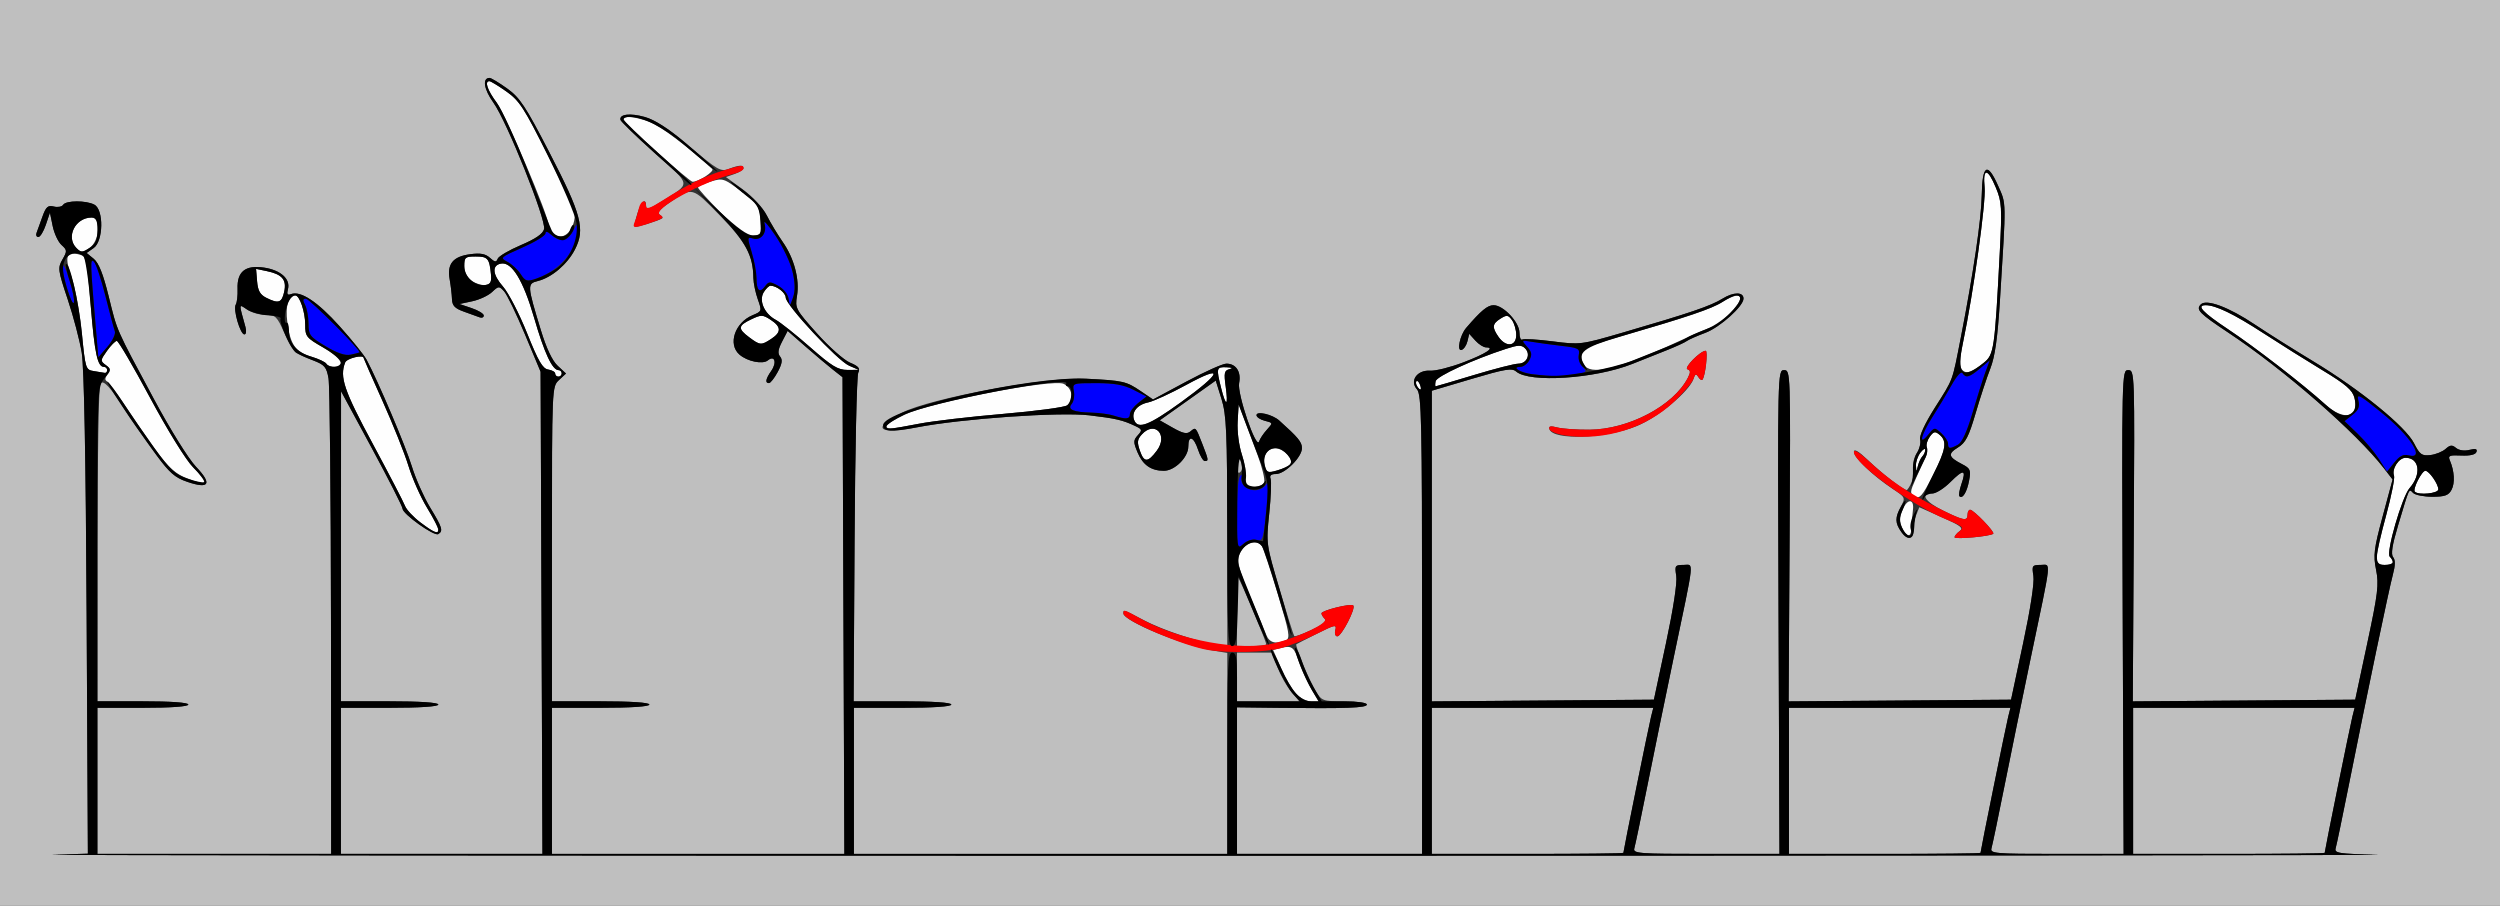 <?xml version="1.0" encoding="UTF-8" standalone="no"?>
<!-- Created with Inkscape (http://www.inkscape.org/) -->

<svg
   xmlns:dc="http://purl.org/dc/elements/1.1/"
   xmlns:cc="http://creativecommons.org/ns#"
   xmlns:rdf="http://www.w3.org/1999/02/22-rdf-syntax-ns#"
   xmlns:svg="http://www.w3.org/2000/svg"
   xmlns="http://www.w3.org/2000/svg"
   version="1.1"
   width="770"
   height="279"
   id="svg2">
  <rect width="100%" height="100%" fill="#333333" stroke="none"/>
  <defs
     id="defs6" />
  <g
     id="g2987">
    <path
       d="m 399.225,213.74 c -1.168,-1.243 -3.247,-4.8 -4.62,-7.905 l -2.497,-5.645 2.491,-0.625 c 3.284,-0.824 4.027,-0.25 5.438,4.2 0.651,2.055 2.278,5.649 3.615,7.986 l 2.431,4.25 -2.368,0 c -1.302,0 -3.323,-1.017 -4.491,-2.26 z m -9.213,-18.208 c -0.516,-1.358 -2.354,-5.745 -4.083,-9.75 -4.849,-11.228 -5.334,-13.514 -3.473,-16.354 1.707,-2.606 4.924,-3.214 6.223,-1.177 0.438,0.688 2.635,7.325 4.882,14.75 3.553,11.742 3.88,13.589 2.513,14.18 -3.113,1.345 -5.131,0.797 -6.061,-1.648 z M 732.006,171.75 c 0.003,-1.238 1.326,-7.121 2.94,-13.074 1.614,-5.953 2.702,-11.431 2.417,-12.172 -0.78,-2.032 1.46,-5.504 3.55,-5.504 4.288,0 4.964,5.097 1.237,9.335 -2.319,2.637 -7.322,19.893 -6.117,21.098 C 737.67,173.07 737.115,174 734.5,174 c -1.928,0 -2.499,-0.515 -2.494,-2.25 z m -146.167,-9.205 c -0.846,-1.857 -0.808,-3.206 0.158,-5.538 1.467,-3.541 3.66,-3.476 3.183,0.094 -0.176,1.319 -0.353,3.636 -0.394,5.149 -0.091,3.411 -1.465,3.548 -2.947,0.295 z m -456.335,-1.624 c -2.198,-1.663 -4.346,-3.968 -4.773,-5.123 -0.427,-1.155 -4.891,-9.749 -9.92,-19.098 -8.89,-16.528 -10.245,-20.517 -8.508,-25.045 0.501,-1.305 5.698,-2.561 5.698,-1.378 0,0.153 2.623,6.12 5.83,13.261 3.207,7.141 6.796,16.128 7.977,19.972 1.181,3.844 3.732,9.599 5.67,12.789 5.198,8.557 4.718,9.682 -1.973,4.621 z m 460.276,-8.015 c -1.609,-0.909 -1.584,-1.279 0.38,-5.689 1.155,-2.594 2.485,-5.486 2.955,-6.427 0.47,-0.941 0.626,-2.304 0.348,-3.029 -0.278,-0.725 0.13,-2.188 0.908,-3.252 1.202,-1.644 1.655,-1.734 3.022,-0.599 2.394,1.987 1.91,4.812 -2.191,12.779 -3.136,6.093 -3.963,7.041 -5.421,6.217 z m 153.994,-1.466 C 743.031,150.698 745.901,145 747.017,145 c 1.14,0 3.983,4.085 3.983,5.723 0,1.267 -6.074,1.87 -7.227,0.717 z m -360.217,-2.35 c -0.309,-0.5 -0.294,-1.609 0.034,-2.463 0.328,-0.854 -0.145,-3.785 -1.052,-6.514 -0.955,-2.876 -1.52,-7.199 -1.343,-10.287 L 381.5,124.5 l 1.676,4.5 c 0.922,2.475 2.815,7.551 4.207,11.279 1.392,3.729 2.278,7.441 1.967,8.25 -0.617,1.608 -4.892,2.022 -5.795,0.561 z M 57.291,147.196 c -4.543,-1.83 -6.926,-4.594 -17.133,-19.879 -3.373,-5.051 -6.61,-9.478 -7.194,-9.839 -0.726,-0.449 -0.663,-1.136 0.2,-2.175 1.036,-1.248 0.936,-1.757 -0.562,-2.852 -1.75,-1.279 -1.735,-1.455 0.356,-4.392 C 34.156,106.377 35.521,105 35.991,105 c 0.47,0 5.164,8.011 10.43,17.802 5.435,10.103 11.09,19.27 13.077,21.196 5.38,5.214 4.818,6.027 -2.208,3.197 z m 332.251,-3.885 c -1.219,-4.858 3.533,-7.095 6.98,-3.287 2.139,2.363 1.327,3.586 -3.254,4.9 -2.803,0.804 -3.157,0.65 -3.726,-1.613 z m 200.574,0.131 c -0.064,-1.132 0.545,-2.932 1.352,-4 0.807,-1.068 1.482,-1.469 1.5,-0.891 0.018,0.578 -0.375,1.478 -0.871,2 -0.497,0.522 -1.119,1.85 -1.384,2.95 -0.469,1.951 -0.484,1.95 -0.597,-0.059 z m -239.008,-4.561 c -0.928,-2.662 -0.835,-3.524 0.541,-5.045 4.003,-4.424 8.259,0.132 4.645,4.972 -2.757,3.692 -3.919,3.709 -5.187,0.073 z M 273,131.184 c 0,-0.449 2.587,-2.036 5.75,-3.527 8.072,-3.805 45.364,-11.018 48.822,-9.443 2.673,1.218 3.288,4.827 1.129,6.619 -0.715,0.593 -9.602,1.784 -19.75,2.645 -10.148,0.862 -21.835,2.231 -25.973,3.044 C 274.324,132.222 273,132.31 273,131.184 z m 76.309,-1.82 c -0.916,-2.386 0.955,-4.734 4.319,-5.422 1.616,-0.33 6.905,-2.763 11.754,-5.407 11.859,-6.464 11.029,-3.803 -1.68,5.383 -9.903,7.159 -13.25,8.425 -14.393,5.446 z m 366.943,-4.75 C 709.22,118.27 694.519,106.898 686.25,101.409 678.404,96.199 676.356,94 679.351,94 c 3.066,0 8.668,2.709 17.644,8.534 5.228,3.392 13.523,8.597 18.434,11.567 7.024,4.247 9.097,6.027 9.714,8.34 1.651,6.182 -3.148,7.355 -8.891,2.174 z m -340.134,-5.057 c -1.562,-6.202 -1.468,-6.572 1.631,-6.441 1.84,0.078 2.144,0.272 0.918,0.589 -1.585,0.409 -1.741,1.135 -1.156,5.384 0.842,6.119 0.093,6.371 -1.394,0.468 z m 60.34,-0.624 c -0.363,-0.587 -0.445,-1.281 -0.183,-1.543 0.262,-0.262 0.743,0.218 1.069,1.067 0.676,1.762 0.1,2.072 -0.886,0.477 z m 5.718,-1.528 c 0.308,-1.517 11.619,-6.708 21.775,-9.992 3.713,-1.201 4.673,-1.218 5.787,-0.104 1.816,1.816 0.536,4.688 -2.095,4.701 -1.179,0.006 -7.318,1.576 -13.643,3.49 -6.325,1.914 -11.646,3.484 -11.823,3.49 -0.178,0.006 -0.178,-0.707 0,-1.584 z M 171,115.07 c 0,-0.512 -0.968,-1.074 -2.151,-1.25 -1.714,-0.255 -3.036,-2.529 -6.51,-11.198 -2.397,-5.983 -5.729,-12.44 -7.404,-14.347 -3.255,-3.707 -3.515,-6.539 -0.652,-7.09 3.333,-0.642 6.864,5.122 10.222,16.689 C 167.666,108.756 170.111,114 172.023,114 c 0.537,0 0.977,0.45 0.977,1 0,0.55 -0.45,1 -1,1 -0.55,0 -1,-0.419 -1,-0.93 z M 28.914,114.3 c -2.526,-0.391 -2.612,-0.663 -3.695,-11.718 -0.61,-6.225 -2.032,-13.944 -3.16,-17.153 -2.236,-6.362 -1.704,-8.058 2.219,-7.073 2.361,0.592 2.457,1.008 3.674,15.877 C 29.164,109.041 30.025,113 32.035,113 32.566,113 33,113.45 33,114 c 0,0.55 -0.338,0.933 -0.75,0.85 -0.412,-0.082 -1.914,-0.33 -3.336,-0.551 z m 575.319,-0.519 c -0.789,-0.951 -0.685,-3.226 0.381,-8.296 3.191,-15.183 7.095,-43.206 6.651,-47.735 -0.6,-6.118 0.907,-6.101 3.459,0.039 1.832,4.408 1.926,6.02 1.189,20.25 -1.533,29.568 -1.768,31.178 -4.916,33.704 -3.835,3.078 -5.487,3.575 -6.763,2.038 z M 249.5,106.918 c -4.4,-3.869 -9.15,-7.649 -10.555,-8.401 -3.553,-1.9 -5.309,-5.96 -3.695,-8.544 C 235.927,88.888 236.852,88 237.306,88 239.196,88 242,90.182 242,91.654 c 0,2.279 15.932,19.406 19.497,20.959 l 3.003,1.309 -3.5,0.015 c -2.92,0.013 -4.826,-1.151 -11.5,-7.019 z M 488.2,112.8 c -1.559,-1.559 -1.534,-4.302 0.05,-5.502 0.688,-0.521 6.425,-2.436 12.75,-4.257 19.039,-5.481 25.872,-7.799 29.388,-9.972 C 534.012,90.83 536,90.439 536,91.965 c 0,1.67 -6.024,7.909 -8.312,8.608 -1.204,0.368 -4.438,1.712 -7.188,2.987 -20.699,9.599 -29.44,12.099 -32.3,9.24 z m -387.683,-0.772 c -0.331,-0.535 -2.427,-1.52 -4.659,-2.188 C 90.945,108.367 89.407,106.148 88.497,99.22 87.843,94.239 88.814,91 90.962,91 92.287,91 94,96.06 94,99.974 c 0,3.654 0.319,4.062 5.5,7.026 5.51,3.153 7.199,6 3.559,6 -1.068,0 -2.211,-0.438 -2.542,-0.972 z M 230.75,103.885 c -3.567,-2.662 -3.467,-3.575 0.607,-5.518 3.11,-1.483 3.551,-1.473 6,0.131 3.296,2.16 3.346,3.811 0.178,5.887 -3.095,2.028 -3.43,2.003 -6.785,-0.5 z m 230.807,-0.107 c -2.082,-2.973 -1.965,-4.041 0.62,-5.656 1.903,-1.189 2.343,-1.132 3.5,0.451 0.728,0.995 1.323,3.074 1.323,4.619 0,3.528 -3.146,3.867 -5.443,0.586 z M 82,91.712 c -1.896,-0.954 -2.576,-2.181 -2.816,-5.079 l -0.316,-3.821 3.316,0.694 c 4.76,0.997 6.157,2.666 5.34,6.383 C 86.777,93.29 85.785,93.617 82,91.712 z m 63.25,-5.239 C 143.786,85.441 143,83.859 143,81.943 143,79.241 143.289,79 146.531,79 c 3.703,0 4.217,0.604 4.683,5.5 0.224,2.357 -0.143,3.06 -1.715,3.28 -1.1,0.154 -3.013,-0.434 -4.25,-1.307 z M 23.557,76.414 C 20.18,73.037 23.171,67 28.223,67 c 2.973,0 2.452,7.328 -0.665,9.371 -2.211,1.449 -2.591,1.453 -4,0.044 z M 170.2,71.8 C 169.54,71.14 169,70.061 169,69.403 169,66.608 155.846,35.555 153.054,31.758 150.131,27.784 149.173,25 150.729,25 c 0.401,0 2.764,1.434 5.25,3.187 4,2.82 5.477,5.094 12.824,19.75 4.567,9.11 8.279,17.33 8.25,18.266 C 176.89,71.448 173.014,74.614 170.2,71.8 z m 51.822,-6.277 C 218.16,61.634 215,58.144 215,57.767 c 0,-0.377 1.746,-1.21 3.881,-1.849 3.759,-1.126 4.057,-1.03 9.5,3.08 5.653,4.268 5.682,4.325 6.036,11.752 0.059,1.249 -0.698,1.763 -2.644,1.796 -2.081,0.035 -4.392,-1.629 -9.75,-7.024 z M 202.5,46.938 c -5.5,-4.967 -10.15,-9.459 -10.333,-9.984 -0.487,-1.393 2.98,-1.166 7.712,0.504 3.286,1.159 11.517,7.32 19.486,14.584 0.794,0.723 -4.216,3.98 -6.065,3.942 C 212.86,55.975 208,51.904 202.5,46.938 z"
       id="path2997"
       style="fill:#fefefe" />
    <path
       d="M 0,139.5 0,0 385,0 770,0 770,139.5 770,279 385,279 0,279 0,139.5 z m 732.192,123.752 c -12.037,-0.281 -13.259,-0.475 -12.8,-2.032 0.28,-0.946 2.082,-9.596 4.006,-19.221 5.678,-28.414 12.402,-60.544 13.603,-65.004 0.771,-2.863 0.797,-4.535 0.084,-5.394 -0.729,-0.878 -0.288,-3.729 1.494,-9.674 3.642,-12.148 3.314,-11.436 4.653,-10.096 0.642,0.642 3.311,1.167 5.932,1.167 3.828,0 4.987,-0.416 5.897,-2.115 1.117,-2.088 0.911,-5.777 -0.507,-9.083 -0.626,-1.46 -0.135,-1.67 3.501,-1.5 2.709,0.127 4.393,-0.267 4.685,-1.096 0.332,-0.942 -0.254,-1.116 -2.155,-0.638 -1.552,0.389 -3.222,0.148 -4.117,-0.594 -1.218,-1.011 -1.836,-0.953 -3.237,0.305 -0.952,0.855 -3.074,1.704 -4.715,1.888 -2.608,0.292 -3.238,-0.168 -5,-3.649 -2.604,-5.145 -16.552,-16.485 -31.016,-25.218 -6.05,-3.653 -14.178,-8.771 -18.062,-11.374 -7.948,-5.327 -14.861,-7.903 -16.583,-6.181 -1.614,1.614 -0.508,2.753 8.458,8.699 17.102,11.342 39.401,30.775 47.896,41.741 l 2.71,3.498 -3.059,11.35 c -2.699,10.012 -2.938,11.954 -2.031,16.47 0.903,4.498 0.575,7.239 -2.701,22.559 l -3.729,17.439 -34.251,0.263 -34.25,0.263 0.301,-51.014 c 0.297,-50.447 0.279,-51.014 -1.699,-51.013 -1.985,1.7e-4 -1.998,0.571 -1.714,74.5 L 654.073,263 l -20.604,0 c -19.153,0 -20.567,-0.123 -20.086,-1.75 0.285,-0.963 2.092,-9.625 4.015,-19.25 1.923,-9.625 5.571,-27.4 8.106,-39.5 6.563,-31.33 6.265,-28.5 2.996,-28.5 -2.577,0 -2.725,0.225 -2.215,3.37 0.333,2.054 -0.904,10.157 -3.169,20.75 l -3.716,17.38 -34.251,0.263 -34.25,0.263 0.301,-51.014 c 0.297,-50.447 0.279,-51.014 -1.699,-51.013 -1.985,1.7e-4 -1.998,0.571 -1.714,74.5 L 548.073,263 l -22.604,0 c -21.058,0 -22.568,-0.12 -22.086,-1.75 0.285,-0.963 2.092,-9.625 4.015,-19.25 1.923,-9.625 5.571,-27.4 8.106,-39.5 6.563,-31.33 6.265,-28.5 2.996,-28.5 -2.577,0 -2.725,0.225 -2.215,3.37 0.333,2.054 -0.904,10.157 -3.169,20.75 L 509.399,215.5 475.2,215.763 441,216.026 l 0,-47.841 0,-47.841 12.221,-3.627 c 10.316,-3.062 12.46,-3.419 13.75,-2.292 4.081,3.564 24.282,2.244 35.787,-2.338 2.883,-1.148 7.604,-3.027 10.491,-4.176 2.888,-1.149 5.7,-2.435 6.25,-2.859 0.55,-0.424 3.142,-1.572 5.76,-2.551 C 529.738,100.826 537,94.31 537,91.966 c 0,-2.098 -3.054,-2.095 -6.454,0.006 -3.698,2.285 -9.905,4.397 -30.914,10.516 -12.68,3.693 -12.994,3.732 -21.377,2.65 -4.68,-0.604 -8.901,-0.856 -9.381,-0.559 C 468.393,104.875 468,103.932 468,102.482 468,99.278 463.042,94 460.031,94 c -1.873,0 -3.871,1.653 -8.458,7 -1.933,2.253 -2.972,7.299 -1.395,6.774 0.696,-0.232 1.507,-1.444 1.802,-2.693 l 0.536,-2.271 1.896,2.095 c 1.043,1.153 2.528,2.095 3.3,2.095 2.934,0 0.007,1.932 -6.971,4.6 -3.984,1.524 -8.594,2.68 -10.244,2.57 -4.026,-0.268 -6.435,3.138 -4.068,5.754 1.393,1.54 1.568,9.621 1.568,72.404 L 438,263 l -28.5,0 -28.5,0 0,-22.571 0,-22.571 12.25,0.151 C 414.613,218.27 421,218.038 421,217 c 0,-0.57 -2.973,-1 -6.918,-1 -6.729,0 -6.973,-0.089 -8.917,-3.25 -1.914,-3.113 -6.361,-13.924 -5.891,-14.322 0.124,-0.105 2.992,-1.577 6.373,-3.272 5.555,-2.784 6.097,-2.892 5.633,-1.119 -0.286,1.094 -0.013,1.962 0.617,1.962 1.298,0 5.77,-8.667 4.914,-9.523 -0.726,-0.726 -9.81,1.535 -9.81,2.442 0,0.375 0.459,1.14 1.02,1.701 0.693,0.693 -0.588,1.773 -3.997,3.37 -2.759,1.292 -5.187,2.161 -5.396,1.93 -0.208,-0.231 -2.246,-6.72 -4.528,-14.42 -4.128,-13.931 -4.144,-14.046 -3.179,-23.31 0.534,-5.121 0.722,-9.958 0.418,-10.75 C 390.962,146.458 391.48,146 392.97,146 395.763,146 401,140.803 401,138.031 401,136.151 399.861,134.765 393.992,129.51 391.904,127.64 387,126.492 387,127.873 c 0,0.599 1.151,1.378 2.559,1.732 2.545,0.639 2.548,0.654 0.627,2.769 -1.062,1.17 -2.135,2.792 -2.384,3.604 -0.833,2.717 -6.8,-14.736 -6.149,-17.988 C 382.346,114.521 380.696,112 377.733,112 c -1.112,0 -6.651,2.483 -12.308,5.517 l -10.286,5.517 -3.747,-2.542 c -4.513,-3.062 -5.42,-3.269 -16.893,-3.847 -12.189,-0.614 -47.771,5.948 -56.702,10.457 -9.508,4.8 -7.45,6.858 4.535,4.535 13.857,-2.686 44.04,-4.797 53.167,-3.719 8.21,0.969 10.345,1.47 14.251,3.342 2.059,0.987 2.118,1.226 0.692,2.802 -1.389,1.535 -1.399,2.108 -0.086,5.25 1.632,3.906 4.176,5.688 8.123,5.688 3.334,0 7.52,-4.15 7.52,-7.455 0,-3.659 1.651,-3.134 3,0.955 0.635,1.925 1.57,3.5 2.078,3.5 1.229,0 1.191,-0.269 -0.74,-5.23 -2.088,-5.362 -2.014,-5.284 -3.684,-3.897 -1.084,0.9 -2.292,0.648 -5.42,-1.129 l -4.025,-2.286 8.62,-6.12 8.62,-6.12 1.762,5.641 c 1.541,4.935 1.763,10.062 1.776,40.937 l 0.015,35.295 -3.75,-0.628 c -5.892,-0.987 -16.277,-4.494 -21.75,-7.346 -6.717,-3.5 -6.5,-3.426 -6.5,-2.214 0,2.4 18.673,10.06 28.25,11.59 l 3.75,0.599 0,30.955 0,30.955 -57.5,0 -57.5,0 0,-22.5 0,-22.5 15,0 c 9.333,0 15,-0.378 15,-1 0,-0.622 -5.681,-1 -15.044,-1 l -15.044,0 0.295,-49.75 c 0.162,-27.363 0.671,-50.515 1.131,-51.45 0.66,-1.341 0.124,-1.997 -2.535,-3.108 -1.854,-0.775 -6.436,-4.833 -10.181,-9.018 -6.551,-7.32 -6.785,-7.758 -6.148,-11.529 0.855,-5.06 -0.878,-11.602 -4.408,-16.645 -1.54,-2.2 -3.744,-5.862 -4.897,-8.138 -1.224,-2.415 -4.282,-5.742 -7.345,-7.99 l -5.248,-3.852 2.711,-0.953 C 227.78,53.043 229,52.251 229,51.807 c 0,-1.078 -1.318,-1.017 -4.547,0.211 -2.469,0.939 -3.403,0.405 -11.998,-6.851 -6.435,-5.433 -10.724,-8.262 -13.853,-9.138 C 194.166,34.787 191,35.099 191,36.779 c 0,0.463 4.703,5.043 10.451,10.176 11.812,10.55 11.658,9.234 1.799,15.408 -3.287,2.058 -4.25,2.319 -4.25,1.149 0,-2.793 -1.5,-1.547 -2.681,2.228 -0.644,2.057 -1.013,3.899 -0.82,4.092 0.327,0.327 7.43,-1.855 8.472,-2.603 0.259,-0.186 -0.099,-0.69 -0.795,-1.121 -0.883,-0.546 0.033,-1.664 3.029,-3.696 7.194,-4.879 6.786,-4.982 15.494,3.922 8.079,8.261 10.239,12.286 10.345,19.281 0.024,1.586 0.636,4.543 1.36,6.571 1.292,3.619 1.264,3.708 -1.584,4.888 -5.485,2.272 -7.728,8.958 -4.071,12.136 2.455,2.133 7.177,3.095 8.757,1.784 2.079,-1.726 2.854,0.652 1.051,3.226 -1.736,2.478 -1.982,3.779 -0.715,3.779 0.463,0 1.672,-1.54 2.686,-3.423 1.367,-2.539 1.561,-3.766 0.748,-4.75 -0.81,-0.981 -0.651,-2.185 0.611,-4.618 l 1.706,-3.291 5.476,4.791 c 3.012,2.635 6.816,5.844 8.453,7.132 l 2.977,2.34 0.281,73.41 0.281,73.41 -45.031,0 -45.031,0 0,-22.5 0,-22.5 15,0 c 9.333,0 15,-0.378 15,-1 0,-0.622 -5.667,-1 -15,-1 l -15,0 0,-48.461 c 0,-48.421 0.002,-48.463 2.167,-50.48 l 2.167,-2.019 -2.563,-2.375 c -1.669,-1.547 -3.475,-5.366 -5.179,-10.952 -4.237,-13.892 -4.264,-14.328 -0.942,-15.158 4.291,-1.071 9.118,-5.183 11.45,-9.754 3.181,-6.235 2.007,-10.694 -7.832,-29.746 C 161.833,32.654 160.13,30.077 156.184,27.25 153.689,25.462 151.263,24 150.793,24 c -2.306,0 -1.769,3.505 1.162,7.586 4.165,5.799 16.326,36.159 15.617,38.985 -0.365,1.453 -2.59,2.987 -7.14,4.92 -3.635,1.545 -6.85,3.436 -7.144,4.202 -0.439,1.143 -0.866,1.092 -2.388,-0.285 -1.382,-1.25 -2.933,-1.533 -6.091,-1.11 -5.285,0.709 -7.154,2.988 -6.316,7.701 0.342,1.925 0.665,4.672 0.716,6.104 0.074,2.048 0.862,2.878 3.693,3.891 1.979,0.708 4.162,1.497 4.849,1.753 0.688,0.256 1.25,0.002 1.25,-0.564 0,-0.566 -1.688,-1.597 -3.75,-2.29 l -3.75,-1.261 3.967,-0.846 c 2.182,-0.465 4.918,-1.74 6.081,-2.832 2.026,-1.903 2.182,-1.912 3.731,-0.2 0.889,0.982 3.778,6.952 6.419,13.266 L 166.5,114.5 l 0.286,74.25 0.286,74.25 -31.036,0 -31.036,0 0,-22.5 0,-22.5 15,0 c 9.333,0 15,-0.378 15,-1 0,-0.622 -5.667,-1 -15,-1 l -15,0 0.02,-47.75 0.02,-47.75 9.459,17.5 c 5.203,9.625 9.469,18.024 9.48,18.665 0.029,1.655 9.773,8.606 11.001,7.847 1.584,-0.979 1.276,-1.99 -2.504,-8.212 -1.938,-3.19 -4.475,-8.899 -5.639,-12.687 -1.916,-6.236 -10.354,-26.124 -13.911,-32.785 -0.785,-1.469 -4.548,-6.14 -8.363,-10.379 -6.808,-7.565 -11.994,-10.989 -14.935,-9.861 -1.109,0.426 -1.344,0.037 -0.931,-1.543 0.811,-3.102 -2.246,-5.856 -7.353,-6.622 -5.775,-0.866 -8.384,1.227 -8.175,6.559 0.08,2.033 -0.172,4.21 -0.559,4.836 C 71.729,95.248 73.978,103 75.275,103 c 0.527,0 0.677,-1.012 0.334,-2.25 -2.116,-7.623 -2.148,-7.241 0.465,-5.411 C 77.378,96.253 79.945,97 81.778,97 c 3.071,0 3.52,0.424 5.724,5.408 2.609,5.9 3.094,6.365 8.985,8.616 3.483,1.331 4.077,2.026 4.693,5.5 0.388,2.187 0.731,36.039 0.763,75.226 L 102,263 l -36,0 -36,0 0,-22.5 0,-22.5 14,0 c 8.667,0 14,-0.381 14,-1 0,-0.619 -5.333,-1 -14,-1 l -14,0 0.015,-48.25 c 0.008,-26.538 0.401,-48.858 0.872,-49.601 0.879,-1.388 3.323,1.262 7.701,8.351 1.019,1.65 4.685,6.897 8.147,11.661 5.471,7.528 6.906,8.87 10.974,10.256 6.772,2.307 7.717,0.642 2.65,-4.671 C 58.072,141.348 52.46,132.328 47.463,123.019 35.517,100.764 36.204,102.324 33.482,91.297 31.78,84.398 30.415,80.97 28.869,79.708 l -2.195,-1.792 2.163,-1.515 c 3.014,-2.111 3.179,-11.787 0.228,-13.366 -2.539,-1.359 -8.766,-1.329 -9.616,0.046 -0.367,0.595 -1.658,0.833 -2.869,0.529 -1.832,-0.46 -2.423,0.07 -3.532,3.169 -0.732,2.047 -1.541,4.284 -1.797,4.971 -0.256,0.688 -0.002,1.25 0.564,1.25 0.566,0 1.6,-1.688 2.297,-3.75 l 1.268,-3.75 0.844,4.126 c 0.464,2.269 1.689,4.89 2.721,5.824 1.746,1.58 1.767,1.89 0.294,4.456 -1.497,2.608 -1.409,3.278 1.613,12.305 1.758,5.251 3.701,12.639 4.318,16.418 0.729,4.464 1.257,32.689 1.507,80.586 l 0.385,73.716 -10.781,0.322 C 10.351,263.43 172,263.573 375.5,263.569 579,263.566 739.511,263.423 732.192,263.252 z M 441,240.5 l 0,-22.5 34.108,0 34.108,0 -0.693,2.75 C 507.85,223.427 500,262.04 500,262.679 500,262.856 486.725,263 470.5,263 l -29.5,0 0,-22.5 z m 110,0 0,-22.5 34.108,0 34.108,0 -0.693,2.75 C 617.85,223.427 610,262.04 610,262.679 610,262.856 596.725,263 580.5,263 l -29.5,0 0,-22.5 z m 106,0 0,-22.5 34.108,0 34.108,0 -0.693,2.75 C 723.85,223.427 716,262.04 716,262.679 716,262.856 702.725,263 686.5,263 l -29.5,0 0,-22.5 z m -276,-32 0,-7.5 5.364,0 5.364,0 1.734,4.539 c 0.954,2.497 2.855,5.872 4.225,7.5 l 2.491,2.961 -9.589,0 -9.589,0 0,-7.5 z m 0,-20 c 0,-5.775 0.169,-10.5 0.376,-10.5 C 381.777,178 390,197.486 390,198.437 390,198.747 387.975,199 385.5,199 l -4.5,0 0,-10.5 z m 0.063,-45.55 c 0.06,-3.242 0.122,-3.304 1.03,-1.03 0.64,1.602 0.619,2.768 -0.063,3.45 -0.707,0.707 -1.011,-0.051 -0.967,-2.42 z m 208.215,20.442 c -0.122,-1.041 0.249,-3.078 0.824,-4.527 l 1.045,-2.635 6.987,3.104 c 5.8,2.577 6.722,3.298 5.426,4.245 -0.858,0.627 -1.56,1.481 -1.56,1.896 0,0.742 11.087,-0.268 11.932,-1.087 C 614.484,163.853 607.873,157 606.804,157 606.362,157 606,157.675 606,158.5 c 0,2.084 -1.14,1.9 -7.478,-1.208 C 592.92,154.544 591.275,152 595.1,152 c 1.155,0 3.69,-1.59 5.633,-3.533 4.068,-4.068 4.961,-3.897 3.378,0.644 -0.616,1.767 -0.886,3.448 -0.599,3.734 0.951,0.951 2.324,-1.298 2.982,-4.888 0.583,-3.176 0.358,-3.693 -2.172,-4.998 -4.227,-2.181 -4.482,-3.184 -1.301,-5.119 2.374,-1.444 3.348,-3.324 5.465,-10.549 1.417,-4.836 3.46,-11.044 4.539,-13.796 1.428,-3.643 2.233,-9.357 2.96,-21 1.964,-31.462 1.997,-29.478 -0.587,-35.32 -3.264,-7.38 -4.867,-6.452 -5.023,2.91 -0.123,7.38 -2.553,23.91 -6.456,43.914 -2.684,13.756 -2.197,12.44 -7.963,21.544 -3.077,4.858 -4.851,8.687 -4.558,9.833 0.264,1.032 -0.22,2.946 -1.076,4.252 -0.856,1.306 -1.302,3.346 -0.991,4.534 0.468,1.791 -0.464,5.021 -1.941,6.726 -0.494,0.57 -7.242,-4.57 -12.142,-9.248 -2.854,-2.725 -4.25,-3.535 -4.25,-2.466 0,1.785 5.843,7.369 11.92,11.39 3.947,2.612 3.991,2.706 2.548,5.496 -1.867,3.611 -1.846,4.954 0.125,7.768 1.831,2.614 4.012,2.355 3.685,-0.437 z M 504,131.275 c 6.649,-2.68 16.386,-10.766 17.611,-14.625 0.475,-1.497 0.79,-1.619 1.444,-0.562 0.46,0.744 1.034,1.141 1.276,0.882 0.909,-0.973 1.809,-8.97 1.007,-8.939 -1.711,0.065 -6.838,5.302 -5.596,5.716 0.943,0.314 0.975,0.936 0.131,2.583 -4.416,8.628 -18.267,15.932 -30.374,16.018 -3.85,0.027 -8.282,-0.285 -9.848,-0.693 -2.121,-0.553 -2.739,-0.412 -2.422,0.551 1.145,3.482 17.205,2.924 26.77,-0.931 z"
       id="path2995"
       style="fill:#bfbfbf" />
    <path
       d="m 372.5,200.268 c -7.511,-1.083 -26.5,-9.168 -26.5,-11.282 0,-1.36 0.163,-1.312 5.256,1.534 12.081,6.752 30.881,10.183 41.402,7.555 7.733,-1.931 16.602,-6.215 15.386,-7.431 C 407.47,190.07 407,189.293 407,188.919 c 0,-0.907 9.084,-3.168 9.81,-2.442 0.856,0.856 -3.616,9.523 -4.914,9.523 -0.63,0 -0.903,-0.868 -0.617,-1.962 0.462,-1.768 -0.094,-1.655 -5.633,1.149 -3.381,1.711 -8.396,3.714 -11.146,4.45 -4.738,1.269 -15.446,1.576 -22,0.63 z M 602,165.475 c 0,-0.415 0.733,-1.291 1.63,-1.947 1.393,-1.019 0.793,-1.531 -4.131,-3.53 C 588.786,155.652 571,142.7 571,139.247 c 0,-0.953 1.774,0.134 4.75,2.908 6.149,5.732 12.026,9.715 20.975,14.214 8.022,4.032 9.275,4.32 9.275,2.132 0,-0.825 0.362,-1.5 0.804,-1.5 1.07,0 7.68,6.853 7.128,7.389 C 613.087,165.207 602,166.217 602,165.475 z m -119.922,-31.335 c -2.432,-0.352 -4.614,-1.223 -4.848,-1.934 -0.317,-0.963 0.301,-1.104 2.422,-0.551 1.566,0.408 5.998,0.72 9.848,0.693 12.107,-0.086 25.958,-7.39 30.374,-16.018 0.843,-1.647 0.811,-2.269 -0.131,-2.583 -1.242,-0.414 3.885,-5.651 5.596,-5.716 0.803,-0.03 -0.098,7.967 -1.007,8.939 -0.242,0.259 -0.816,-0.138 -1.276,-0.882 -0.654,-1.058 -0.969,-0.935 -1.444,0.562 -0.334,1.053 -2.971,4.185 -5.859,6.96 -8.536,8.201 -21.584,12.281 -33.674,10.53 z M 195.522,68.25 c 0.405,-0.963 0.955,-2.763 1.224,-4 C 197.289,61.741 199,61.165 199,63.491 c 0,1.091 1.36,0.622 5.071,-1.75 7.566,-4.835 12.843,-7.442 18.583,-9.18 C 228.656,50.743 229,50.707 229,51.892 c 0,0.49 -1.238,1.199 -2.75,1.575 -9.902,2.462 -25.584,11.091 -23.028,12.67 1.479,0.914 1.246,1.1 -3.293,2.647 -4.723,1.608 -5.279,1.541 -4.407,-0.534 z"
       id="path2993"
       style="fill:#fe0000" />
    <path
       d="m 381,158.214 c 0,-7.309 0.394,-11.34 1.155,-11.809 0.73,-0.451 0.882,-0.273 0.414,0.485 -1.061,1.717 1.271,4.111 4.004,4.111 1.28,0 2.804,-0.787 3.385,-1.75 0.791,-1.31 0.918,-0.366 0.506,3.75 -1.366,13.647 -1.414,13.826 -3.542,13.269 -1.135,-0.297 -2.831,0.244 -3.955,1.26 C 381.022,169.29 381,169.185 381,158.214 z m 351.707,-16.824 c -1.372,-2.139 -4.318,-5.645 -6.546,-7.789 l -4.051,-3.899 2.446,-1.924 c 1.889,-1.486 2.3,-2.504 1.806,-4.471 -0.559,-2.229 0.318,-1.771 7.02,3.662 9.185,7.447 13.784,14.672 8.452,13.277 -1.582,-0.414 -2.769,0.189 -4.399,2.234 l -2.233,2.8 -2.495,-3.89 z M 600,136.655 c 0,-0.74 -0.943,-2.198 -2.095,-3.241 -2.065,-1.869 -2.123,-1.862 -4,0.456 -3.134,3.871 -2.229,0.026 1.277,-5.424 1.75,-2.72 4.395,-7.129 5.878,-9.798 1.554,-2.798 2.984,-4.386 3.377,-3.75 1.019,1.648 2.1,1.363 5.419,-1.429 l 3.009,-2.532 -1.388,3.782 c -0.763,2.08 -2.544,7.71 -3.958,12.51 -1.69,5.739 -3.224,9.078 -4.478,9.75 C 600.526,138.324 600,138.268 600,136.655 z M 343,128 c -1.375,-0.44 -4.376,-0.846 -6.668,-0.9 -5.809,-0.139 -7.694,-0.958 -6.24,-2.711 0.629,-0.758 0.928,-2.505 0.664,-3.883 C 330.28,118.014 330.319,118 337.679,118 c 5.493,0 8.439,0.53 11.427,2.054 l 4.026,2.054 -2.566,2.019 C 349.155,125.237 348,126.787 348,127.573 c 0,1.557 -1.164,1.656 -5,0.427 z M 472,115.269 C 468.319,114.836 465.296,113 468.265,113 c 0.916,0 2.167,-0.937 2.78,-2.083 0.895,-1.673 0.755,-2.488 -0.715,-4.141 -1.814,-2.041 -1.801,-2.053 1.67,-1.47 1.925,0.324 6.034,0.882 9.13,1.242 4.925,0.571 5.567,0.895 5.125,2.586 -0.278,1.063 0.239,2.755 1.148,3.76 1.575,1.74 1.431,1.858 -3.014,2.467 -4.744,0.65 -6.165,0.64 -12.389,-0.091 z M 29.619,102.292 C 27.761,80.499 27.728,79.477 28.925,80.599 c 0.645,0.604 2.233,5.329 3.528,10.5 1.296,5.171 2.607,10.076 2.914,10.901 0.311,0.837 -0.689,2.955 -2.263,4.792 l -2.821,3.292 -0.664,-7.792 z m 70.648,4.342 c -4.839,-2.899 -5.234,-3.421 -5.25,-6.95 -0.01,-2.099 -0.483,-4.686 -1.053,-5.75 -0.774,-1.446 -0.711,-1.935 0.25,-1.939 1.098,-0.004 17.142,16.085 16.51,16.556 -0.124,0.092 -1.35,0.404 -2.725,0.693 -1.705,0.358 -4.165,-0.472 -7.732,-2.609 z M 20.601,88.661 c -2.231,-7.622 -1.522,-9.718 0.795,-2.351 0.979,3.113 1.585,6.229 1.347,6.925 -0.238,0.696 -1.202,-1.362 -2.142,-4.574 z m 222.282,3.372 c -0.221,-1.423 -1.571,-3.116 -3.19,-4 -2.567,-1.403 -2.917,-1.386 -4.099,0.201 -1.651,2.216 -2.592,1.259 -2.605,-2.651 -0.006,-1.696 -0.667,-5.247 -1.47,-7.891 -1.382,-4.555 -1.363,-4.777 0.37,-4.227 2.483,0.788 4.454,-1.788 3.571,-4.667 -0.388,-1.264 1.142,0.447 3.401,3.803 4.772,7.09 6.916,14.621 5.408,18.992 -0.996,2.889 -1.005,2.892 -1.386,0.44 z m -82.535,-7.625 c -0.899,-1.372 -2.729,-3.068 -4.067,-3.769 -2.361,-1.237 -2.224,-1.366 4.643,-4.4 C 164.816,74.521 168,72.569 168,71.902 c 0,-0.788 0.64,-0.633 1.829,0.443 2.659,2.407 4.901,2.035 6.599,-1.095 1.427,-2.631 1.494,-2.651 1.532,-0.46 0.102,5.833 -5.642,12.611 -12.719,15.008 -2.971,1.006 -3.403,0.884 -4.893,-1.39 z"
       id="path2991"
       style="fill:#0000fe" />
    <path
       d="m 16.281,263.253 10.781,-0.322 -0.385,-73.716 C 26.427,141.318 25.899,113.094 25.17,108.63 24.553,104.851 22.61,97.463 20.852,92.212 17.83,83.185 17.742,82.514 19.239,79.907 20.712,77.34 20.692,77.031 18.945,75.45 17.913,74.516 16.689,71.895 16.225,69.626 L 15.38,65.5 14.113,69.25 C 13.415,71.312 12.382,73 11.815,73 c -0.566,0 -0.82,-0.562 -0.564,-1.25 0.256,-0.688 1.065,-2.925 1.797,-4.971 1.109,-3.099 1.7,-3.629 3.532,-3.169 1.21,0.304 2.501,0.066 2.869,-0.529 0.85,-1.375 7.076,-1.405 9.616,-0.046 2.951,1.579 2.786,11.255 -0.228,13.366 l -2.163,1.515 2.195,1.792 c 1.545,1.262 2.91,4.69 4.613,11.589 2.722,11.026 2.034,9.467 13.981,31.721 4.997,9.309 10.609,18.329 12.896,20.727 5.062,5.308 4.122,6.978 -2.632,4.677 -3.836,-1.307 -5.53,-2.769 -9.569,-8.256 -7.271,-9.877 -16.202,-23.312 -15.004,-22.572 0.575,0.355 2.752,3.286 4.837,6.513 2.086,3.227 6.371,9.449 9.523,13.827 4.874,6.769 6.412,8.192 10.278,9.509 2.5,0.852 4.779,1.316 5.064,1.031 0.285,-0.285 -1.299,-2.421 -3.52,-4.747 C 57.011,141.293 51.382,132.186 46.061,122.25 40.98,112.763 36.444,105 35.98,105 c -0.464,0 -1.824,1.377 -3.022,3.059 -2.074,2.912 -2.093,3.122 -0.39,4.366 1.701,1.244 1.682,1.442 -0.39,4.076 C 30.009,119.258 30,119.469 30,167.635 L 30,216 l 14,0 c 8.667,0 14,0.381 14,1 0,0.619 -5.333,1 -14,1 l -14,0 0,22.5 0,22.5 36,0 36,0 -0.058,-71.25 c -0.032,-39.188 -0.375,-73.039 -0.763,-75.226 -0.616,-3.474 -1.21,-4.169 -4.693,-5.5 -2.193,-0.838 -4.587,-1.911 -5.32,-2.384 -1.568,-1.012 -5.374,-9.495 -4.729,-10.538 0.244,-0.395 -1.442,-0.828 -3.747,-0.962 -2.305,-0.135 -5.264,-0.947 -6.577,-1.805 -2.623,-1.714 -2.588,-2.09 -0.505,5.415 0.343,1.238 0.193,2.25 -0.334,2.25 -1.297,0 -3.546,-7.752 -2.664,-9.18 0.387,-0.626 0.639,-2.803 0.559,-4.836 -0.209,-5.332 2.4,-7.425 8.175,-6.559 5.106,0.766 8.164,3.519 7.353,6.622 -0.413,1.58 -0.179,1.969 0.931,1.543 2.941,-1.128 8.127,2.296 14.935,9.861 3.815,4.239 7.578,8.909 8.363,10.379 3.557,6.661 11.995,26.549 13.911,32.785 1.163,3.788 3.701,9.497 5.639,12.687 3.78,6.222 4.088,7.233 2.504,8.212 -1.228,0.759 -10.972,-6.192 -11.001,-7.847 C 123.969,156.024 119.703,147.625 114.5,138 l -9.459,-17.5 -0.02,47.75 L 105,216 l 15,0 c 9.333,0 15,0.378 15,1 0,0.622 -5.667,1 -15,1 l -15,0 0,22.5 0,22.5 31.036,0 31.036,0 -0.286,-74.25 L 166.5,114.5 161.697,103.021 c -2.641,-6.314 -5.53,-12.283 -6.419,-13.266 -1.549,-1.712 -1.705,-1.703 -3.731,0.2 -1.163,1.092 -3.899,2.367 -6.081,2.832 l -3.967,0.846 3.75,1.261 c 2.062,0.693 3.75,1.724 3.75,2.29 0,0.566 -0.562,0.82 -1.25,0.564 -0.688,-0.256 -2.87,-1.045 -4.849,-1.753 -2.831,-1.013 -3.619,-1.843 -3.693,-3.891 C 139.156,90.672 138.834,87.925 138.491,86 c -0.838,-4.713 1.031,-6.992 6.316,-7.701 3.158,-0.424 4.71,-0.141 6.091,1.11 1.522,1.378 1.95,1.429 2.388,0.285 0.294,-0.766 3.509,-2.657 7.144,-4.202 4.55,-1.934 6.775,-3.467 7.14,-4.92 C 168.281,67.745 156.119,37.385 151.954,31.586 149.024,27.505 148.487,24 150.793,24 c 0.47,0 2.897,1.462 5.392,3.25 3.946,2.827 5.649,5.404 13.085,19.805 9.838,19.051 11.013,23.511 7.832,29.746 -2.332,4.571 -7.159,8.683 -11.45,9.754 -3.323,0.829 -3.296,1.266 0.942,15.158 1.704,5.586 3.51,9.405 5.179,10.952 l 2.563,2.375 -2.167,2.019 C 170.002,119.076 170,119.118 170,167.539 L 170,216 l 15,0 c 9.333,0 15,0.378 15,1 0,0.622 -5.667,1 -15,1 l -15,0 0,22.5 0,22.5 45.031,0 45.031,0 -0.281,-73.41 -0.281,-73.41 -2.977,-2.34 c -1.637,-1.287 -5.441,-4.496 -8.453,-7.132 l -5.476,-4.791 -1.706,3.291 c -1.262,2.434 -1.421,3.637 -0.611,4.618 0.812,0.984 0.619,2.211 -0.748,4.75 -1.014,1.883 -2.223,3.423 -2.686,3.423 -1.267,0 -1.02,-1.301 0.715,-3.779 1.803,-2.574 1.028,-4.952 -1.051,-3.226 -1.58,1.311 -6.302,0.349 -8.757,-1.784 -3.657,-3.178 -1.415,-9.864 4.071,-12.136 2.847,-1.179 2.876,-1.268 1.584,-4.888 -0.724,-2.028 -1.336,-4.984 -1.36,-6.571 -0.106,-6.943 -2.29,-11.043 -10.452,-19.616 L 213.5,57.5 l 8,7.525 c 5.617,5.283 8.745,7.517 10.5,7.5 2.337,-0.023 2.481,-0.318 2.204,-4.525 -0.242,-3.669 -0.879,-4.962 -3.449,-7 -6.493,-5.149 -8.043,-6.996 -2.438,-2.905 3.552,2.592 6.622,5.834 7.884,8.325 1.137,2.244 3.327,5.88 4.867,8.08 3.53,5.043 5.262,11.586 4.408,16.645 -0.637,3.771 -0.403,4.209 6.148,11.529 3.745,4.185 8.327,8.243 10.181,9.018 2.659,1.111 3.195,1.768 2.535,3.108 -0.46,0.935 -0.969,24.087 -1.131,51.45 l -0.295,49.75 15.044,0 c 9.362,0 15.044,0.378 15.044,1 0,0.622 -5.667,1 -15,1 l -15,0 0,22.5 0,22.5 57.5,0 57.5,0 0,-31 c 0,-26.889 0.199,-31 1.5,-31 1.2,0 1.5,1.5 1.5,7.5 l 0,7.5 9.674,0 9.674,0 -2.123,-2.26 C 396.155,211.537 390.53,200 391.525,200 c 0.275,0 1.642,2.583 3.038,5.74 3.101,7.013 6.011,10.26 9.192,10.26 l 2.407,0 -1.999,-3.25 c -2.41,-3.919 -6.309,-13.958 -5.141,-13.236 0.457,0.282 1.364,2.195 2.015,4.25 0.651,2.055 2.278,5.649 3.615,7.986 l 2.431,4.25 6.958,0 c 3.972,0 6.958,0.429 6.958,1 0,1.038 -6.387,1.27 -27.75,1.008 l -12.25,-0.151 0,22.571 0,22.571 28.5,0 28.5,0 0,-70.671 c 0,-62.783 -0.175,-70.865 -1.568,-72.404 -2.367,-2.615 0.042,-6.022 4.068,-5.754 1.65,0.11 6.26,-1.047 10.244,-2.57 C 457.721,108.932 460.648,107 457.714,107 c -0.772,0 -2.257,-0.943 -3.3,-2.095 l -1.896,-2.095 -0.536,2.271 c -0.295,1.249 -1.106,2.461 -1.802,2.693 -1.577,0.526 -0.538,-4.521 1.395,-6.774 4.587,-5.347 6.584,-7 8.458,-7 3.01,0 7.969,5.278 7.969,8.482 0,1.45 0.393,2.393 0.873,2.097 0.48,-0.297 4.702,-0.045 9.381,0.559 8.384,1.082 8.698,1.043 21.377,-2.65 21.009,-6.119 27.217,-8.231 30.914,-10.516 3.4,-2.101 6.454,-2.104 6.454,-0.006 0,2.344 -7.262,8.86 -11.74,10.535 -2.618,0.979 -5.21,2.127 -5.76,2.551 -0.55,0.424 -3.362,1.711 -6.25,2.859 -2.888,1.149 -7.609,3.028 -10.491,4.176 -11.505,4.582 -31.707,5.902 -35.787,2.338 -1.29,-1.127 -3.434,-0.77 -13.75,2.292 L 441,120.345 l 0,47.841 0,47.841 34.2,-0.263 34.2,-0.263 3.716,-17.38 c 2.265,-10.593 3.503,-18.696 3.169,-20.75 C 515.775,174.225 515.923,174 518.5,174 c 3.269,0 3.567,-2.83 -2.996,28.5 -2.535,12.1 -6.182,29.875 -8.106,39.5 -1.923,9.625 -3.73,18.288 -4.015,19.25 -0.482,1.63 1.028,1.75 22.086,1.75 l 22.604,0 -0.286,-74.5 c -0.284,-73.929 -0.271,-74.5 1.714,-74.5 1.978,-1.8e-4 1.997,0.566 1.699,51.013 l -0.301,51.014 34.25,-0.263 34.251,-0.263 3.716,-17.38 c 2.265,-10.593 3.503,-18.696 3.169,-20.75 C 625.775,174.225 625.923,174 628.5,174 c 3.269,0 3.567,-2.83 -2.996,28.5 -2.535,12.1 -6.182,29.875 -8.106,39.5 -1.923,9.625 -3.73,18.288 -4.015,19.25 -0.481,1.627 0.933,1.75 20.086,1.75 l 20.604,0 -0.286,-74.5 c -0.284,-73.929 -0.271,-74.5 1.714,-74.5 1.978,-1.8e-4 1.997,0.566 1.699,51.013 l -0.301,51.014 34.25,-0.263 34.251,-0.263 3.729,-17.439 c 3.276,-15.32 3.604,-18.061 2.701,-22.559 -0.907,-4.516 -0.668,-6.458 2.031,-16.47 l 3.059,-11.35 -2.71,-3.498 c -8.495,-10.966 -30.794,-30.399 -47.896,-41.741 -8.966,-5.946 -10.073,-7.084 -8.458,-8.699 1.722,-1.722 8.635,0.854 16.583,6.181 3.884,2.603 12.012,7.721 18.062,11.374 14.464,8.732 28.412,20.072 31.016,25.218 1.762,3.482 2.392,3.941 5,3.649 1.641,-0.184 3.763,-1.033 4.715,-1.888 1.401,-1.258 2.019,-1.316 3.237,-0.305 0.895,0.743 2.565,0.984 4.117,0.594 1.902,-0.477 2.487,-0.304 2.155,0.638 -0.292,0.828 -1.976,1.222 -4.685,1.096 -3.636,-0.17 -4.127,0.041 -3.501,1.5 1.419,3.306 1.624,6.995 0.507,9.083 -0.909,1.699 -2.069,2.115 -5.897,2.115 -2.621,0 -5.29,-0.525 -5.932,-1.167 -1.34,-1.34 -1.011,-2.052 -4.653,10.096 -1.782,5.944 -2.223,8.796 -1.494,9.674 0.713,0.859 0.687,2.531 -0.084,5.394 -1.201,4.46 -7.924,36.59 -13.603,65.004 -1.923,9.625 -3.726,18.274 -4.006,19.221 -0.46,1.556 0.763,1.75 12.8,2.032 C 739.511,263.423 579,263.566 375.5,263.569 172,263.573 10.351,263.43 16.281,263.253 z M 500,262.679 c 0,-0.639 7.85,-39.252 8.524,-41.929 l 0.693,-2.75 -34.108,0 -34.108,0 0,22.5 0,22.5 29.5,0 c 16.225,0 29.5,-0.144 29.5,-0.321 z m 110,0 c 0,-0.639 7.85,-39.252 8.524,-41.929 l 0.693,-2.75 -34.108,0 -34.108,0 0,22.5 0,22.5 29.5,0 c 16.225,0 29.5,-0.144 29.5,-0.321 z m 106,0 c 0,-0.639 7.85,-39.252 8.524,-41.929 l 0.693,-2.75 -34.108,0 -34.108,0 0,22.5 0,22.5 29.5,0 c 16.225,0 29.5,-0.144 29.5,-0.321 z M 737,173.2 c 0,-0.44 -0.435,-1.235 -0.967,-1.767 -1.205,-1.205 3.797,-18.461 6.117,-21.098 3.727,-4.238 3.051,-9.335 -1.237,-9.335 -2.09,0 -4.329,3.472 -3.55,5.504 0.284,0.741 -0.803,6.219 -2.417,12.172 C 731.253,172.299 731.203,174 734.5,174 c 1.375,0 2.5,-0.36 2.5,-0.8 z M 135,163.05 c 0,-0.522 -1.586,-3.56 -3.523,-6.75 -1.938,-3.19 -4.489,-8.945 -5.67,-12.789 -1.181,-3.844 -4.77,-12.832 -7.977,-19.972 C 114.624,116.398 112,110.43 112,110.278 c 0,-1.183 -5.197,0.073 -5.698,1.378 -1.737,4.528 -0.382,8.517 8.508,25.045 5.029,9.349 9.493,17.943 9.92,19.098 0.427,1.155 2.575,3.46 4.773,5.123 4.217,3.19 5.497,3.686 5.497,2.129 z M 751,150.723 C 751,149.085 748.156,145 747.017,145 c -1.116,0 -3.985,5.698 -3.243,6.44 1.153,1.153 7.227,0.55 7.227,-0.717 z m -9.166,-10.476 c 5.332,1.394 0.733,-5.83 -8.452,-13.277 -6.702,-5.434 -7.579,-5.891 -7.02,-3.662 0.494,1.967 0.083,2.985 -1.806,4.471 l -2.446,1.924 4.051,3.899 c 2.228,2.145 5.174,5.65 6.546,7.789 l 2.495,3.89 2.233,-2.8 c 1.63,-2.045 2.817,-2.647 4.399,-2.234 z m -16.992,-13.556 c 0.668,-0.805 0.785,-2.442 0.302,-4.25 -0.618,-2.313 -2.691,-4.093 -9.714,-8.34 -4.911,-2.97 -13.206,-8.175 -18.434,-11.567 C 688.019,96.709 682.417,94 679.351,94 c -2.995,0 -0.947,2.199 6.899,7.409 8.269,5.49 22.97,16.861 30.003,23.206 3.955,3.568 6.784,4.252 8.589,2.076 z m -287.497,-8.234 c -0.326,-0.849 -0.807,-1.329 -1.069,-1.067 -0.262,0.262 -0.18,0.957 0.183,1.543 0.986,1.595 1.562,1.286 0.886,-0.477 z M 454,115.5 c 6.325,-1.914 12.464,-3.484 13.643,-3.49 2.631,-0.013 3.911,-2.885 2.095,-4.701 -1.114,-1.114 -2.074,-1.096 -5.787,0.104 -10.155,3.284 -21.467,8.475 -21.775,9.992 -0.178,0.877 -0.178,1.59 0,1.584 C 442.354,118.984 447.675,117.414 454,115.5 z M 173,115 c 0,-0.55 -0.44,-1 -0.977,-1 -1.912,0 -4.357,-5.244 -7.517,-16.127 -3.359,-11.567 -6.889,-17.331 -10.222,-16.689 -2.863,0.551 -2.603,3.383 0.652,7.09 1.675,1.907 5.006,8.364 7.404,14.347 3.473,8.669 4.796,10.944 6.51,11.198 1.183,0.176 2.151,0.738 2.151,1.25 0,0.512 0.45,0.93 1,0.93 0.55,0 1,-0.45 1,-1 z m 316.01,-0.43 c 4.681,-0.768 10.868,-2.335 13.75,-3.483 2.882,-1.148 7.602,-3.027 10.49,-4.176 2.888,-1.149 5.7,-2.435 6.25,-2.859 0.55,-0.424 3.148,-1.574 5.774,-2.556 6.229,-2.33 13.62,-10.511 9.476,-10.489 -0.688,0.004 -2.6,0.904 -4.25,2.001 -2.903,1.93 -11.122,4.711 -31.968,10.816 -10.826,3.171 -12.873,4.795 -10.614,8.423 1.305,2.096 1.281,2.153 -0.338,0.814 -1.029,-0.851 -1.568,-2.345 -1.318,-3.654 0.386,-2.017 -0.077,-2.273 -5.17,-2.864 -3.076,-0.357 -7.168,-0.913 -9.093,-1.237 -3.471,-0.584 -3.485,-0.571 -1.67,1.47 1.47,1.653 1.61,2.468 0.715,4.141 -0.613,1.146 -1.864,2.083 -2.78,2.083 -2.969,0 0.055,1.836 3.735,2.269 6.586,0.774 8.51,0.695 17.01,-0.699 z M 33,114 c 0,-0.55 -0.434,-1 -0.965,-1 -1.995,0 -2.857,-3.923 -4.064,-18.5 -0.708,-8.554 -1.721,-15.316 -2.356,-15.735 -2.159,-1.423 -4.669,-0.74 -5.716,1.557 -0.8,1.755 -0.634,3.771 0.676,8.25 0.954,3.26 1.935,5.343 2.179,4.63 0.244,-0.714 -0.301,-3.576 -1.211,-6.36 -0.911,-2.784 -1.475,-5.243 -1.255,-5.463 1.072,-1.072 3.945,11.348 4.932,21.321 1.081,10.928 1.171,11.209 3.694,11.6 1.422,0.22 2.924,0.468 3.336,0.551 C 32.663,114.933 33,114.55 33,114 z m 228.497,-1.387 C 257.932,111.059 242,93.932 242,91.654 242,90.182 239.196,88 237.306,88 c -0.454,0 -1.379,0.888 -2.057,1.972 -1.614,2.584 0.142,6.644 3.695,8.544 1.405,0.752 6.155,4.532 10.555,8.401 6.674,5.868 8.58,7.032 11.5,7.019 l 3.5,-0.015 -3.003,-1.309 z M 105,111.573 C 105,110.789 102.525,108.731 99.5,107 94.319,104.036 94,103.628 94,99.974 94,96.06 92.287,91 90.962,91 c -1.333,0 -2.708,2.483 -3.155,5.697 -0.245,1.758 -0.076,2.969 0.374,2.691 C 88.631,99.11 89,100.158 89,101.718 c 0,4.069 2.269,6.746 6.889,8.13 2.215,0.664 4.297,1.644 4.628,2.179 0.931,1.507 4.483,1.147 4.483,-0.454 z M 35.367,102 c -0.307,-0.825 -1.618,-5.731 -2.914,-10.901 -1.296,-5.171 -2.884,-9.896 -3.528,-10.5 -1.197,-1.122 -1.164,-0.1 0.694,21.694 l 0.664,7.792 2.821,-3.292 c 1.574,-1.837 2.574,-3.956 2.263,-4.792 z m 75.358,6.551 c 0.632,-0.471 -15.413,-16.56 -16.51,-16.556 -0.961,0.004 -1.024,0.493 -0.25,1.939 0.569,1.064 1.043,3.651 1.053,5.75 0.016,3.529 0.411,4.051 5.25,6.95 3.568,2.137 6.028,2.967 7.732,2.609 1.375,-0.289 2.601,-0.601 2.725,-0.693 z m 126.81,-4.166 c 3.168,-2.076 3.118,-3.727 -0.178,-5.887 -2.449,-1.604 -2.89,-1.614 -6,-0.131 -4.074,1.943 -4.174,2.856 -0.607,5.518 3.355,2.503 3.691,2.528 6.785,0.5 z M 467,103.191 c 0,-1.545 -0.596,-3.623 -1.323,-4.619 -1.157,-1.582 -1.597,-1.639 -3.5,-0.451 -2.585,1.614 -2.702,2.683 -0.62,5.656 2.298,3.28 5.443,2.942 5.443,-0.586 z M 244.119,83.694 c -0.634,-2.746 -3,-7.738 -5.258,-11.093 -2.258,-3.356 -3.788,-5.067 -3.401,-3.803 0.884,2.879 -1.087,5.455 -3.571,4.667 -1.732,-0.55 -1.752,-0.328 -0.37,4.227 0.802,2.644 1.464,6.195 1.47,7.891 0.014,3.91 0.954,4.867 2.605,2.651 1.182,-1.587 1.531,-1.604 4.099,-0.201 1.619,0.884 2.969,2.577 3.19,4 0.381,2.452 0.389,2.449 1.386,-0.44 0.693,-2.009 0.646,-4.449 -0.15,-7.899 z M 87.524,89.889 c 0.816,-3.717 -0.581,-5.386 -5.34,-6.383 l -3.316,-0.694 0.316,3.821 c 0.24,2.898 0.92,4.125 2.816,5.079 3.785,1.905 4.777,1.577 5.524,-1.823 z M 151.215,84.5 C 150.749,79.604 150.234,79 146.531,79 143.289,79 143,79.241 143,81.943 c 0,3.336 3.285,6.286 6.5,5.836 1.571,-0.22 1.939,-0.923 1.715,-3.28 z m 20.058,-1.737 c 4.25,-2.96 6.99,-9.116 6.281,-14.112 -0.324,-2.283 -4.293,-11.604 -8.821,-20.714 -7.309,-14.707 -8.739,-16.921 -12.753,-19.75 C 153.493,26.434 151.13,25 150.729,25 c -1.557,0 -0.6,2.815 2.233,6.572 1.63,2.16 5.946,11.578 9.592,20.928 3.646,9.35 6.971,17.675 7.389,18.5 1.237,2.439 4.786,2.428 5.562,-0.017 0.372,-1.174 0.898,-1.913 1.167,-1.644 C 177.613,70.28 174.916,74 173.294,74 172.394,74 170.835,73.255 169.829,72.345 168.64,71.269 168,71.114 168,71.902 c 0,0.667 -3.184,2.618 -7.076,4.337 -6.868,3.033 -7.004,3.163 -4.643,4.4 1.338,0.701 3.168,2.397 4.067,3.769 1.49,2.274 1.922,2.397 4.893,1.39 1.792,-0.607 4.507,-1.973 6.032,-3.035 z M 30,70.885 C 30,67.829 29.621,67 28.223,67 c -5.051,0 -8.043,6.037 -4.665,9.414 1.409,1.409 1.789,1.405 4,-0.044 C 29.454,75.128 30,73.901 30,70.885 z M 377.985,163.75 c -0.013,-30.831 -0.236,-35.957 -1.776,-40.891 l -1.762,-5.641 -8.62,6.12 -8.62,6.12 4.025,2.286 c 3.128,1.777 4.336,2.028 5.42,1.129 1.67,-1.386 1.597,-1.464 3.684,3.897 1.931,4.96 1.969,5.23 0.74,5.23 -0.507,0 -1.442,-1.575 -2.078,-3.5 -1.349,-4.088 -3,-4.614 -3,-0.955 0,3.304 -4.187,7.455 -7.52,7.455 -3.947,0 -6.49,-1.781 -8.123,-5.688 -1.313,-3.142 -1.303,-3.715 0.086,-5.25 1.426,-1.576 1.367,-1.815 -0.692,-2.802 -3.906,-1.872 -6.041,-2.373 -14.251,-3.342 -9.127,-1.078 -39.31,1.034 -53.167,3.719 -7.811,1.514 -10.333,1.347 -10.333,-0.682 0,-4.835 45.19,-15.182 62.5,-14.31 11.472,0.578 12.38,0.784 16.893,3.847 l 3.747,2.542 10.286,-5.517 c 5.657,-3.034 11.196,-5.517 12.308,-5.517 2.964,0 4.613,2.521 3.919,5.989 -0.65,3.252 5.316,20.705 6.149,17.988 0.249,-0.812 1.322,-2.434 2.384,-3.604 1.921,-2.115 1.917,-2.13 -0.627,-2.769 C 388.151,129.251 387,128.472 387,127.873 c 0,-1.381 4.904,-0.232 6.992,1.637 5.869,5.255 7.008,6.641 7.008,8.521 0,2.772 -5.237,7.969 -8.03,7.969 -1.49,0 -2.008,0.458 -1.631,1.44 0.304,0.792 0.116,5.629 -0.418,10.75 -0.965,9.261 -0.949,9.383 3.148,23.133 2.265,7.603 3.94,14.001 3.723,14.219 -0.217,0.217 -2.141,-5.553 -4.275,-12.823 -2.134,-7.27 -4.303,-13.781 -4.82,-14.469 -2.647,-3.516 -8.528,1.347 -7.197,5.951 0.365,1.264 2.691,7.174 5.167,13.131 2.476,5.958 4.326,11.009 4.111,11.224 -0.215,0.215 -2.391,-4.434 -4.834,-10.333 L 381.5,177.5 l -0.284,10.75 c -0.228,8.65 -0.57,10.75 -1.75,10.75 -1.26,0 -1.468,-4.952 -1.481,-35.25 z m 8.982,2.531 c 1.118,0.292 2.041,0.461 2.051,0.375 1.842,-16.213 1.841,-17.733 -0.019,-22.418 -1.035,-2.606 -3.145,-8.088 -4.69,-12.183 l -2.809,-7.444 -0.305,5.271 c -0.171,2.961 0.385,7.35 1.27,10.013 0.866,2.608 1.454,5.835 1.305,7.17 -0.211,1.894 0.255,2.503 2.117,2.768 1.313,0.187 2.81,-0.261 3.326,-0.997 0.749,-1.067 0.857,-1.034 0.535,0.163 -0.518,1.921 -4.424,2.514 -6.301,0.956 -0.823,-0.683 -1.252,-2.247 -1,-3.638 0.243,-1.343 0.064,-3.426 -0.398,-4.629 -0.522,-1.358 -0.887,3.474 -0.962,12.732 -0.121,14.822 -0.109,14.909 1.863,13.125 1.161,-1.051 2.828,-1.575 4.017,-1.264 z m 10.392,-23.24 C 398.637,141.762 395.36,138 392.967,138 c -2.55,0 -4.14,2.464 -3.426,5.31 0.568,2.264 0.922,2.417 3.726,1.613 1.704,-0.489 3.545,-1.336 4.092,-1.882 z m -41.064,-4.234 c 3.614,-4.84 -0.642,-9.396 -4.645,-4.972 -1.377,1.521 -1.469,2.384 -0.541,5.045 1.267,3.635 2.43,3.619 5.187,-0.073 z m -73.318,-8.284 c 4.138,-0.812 15.825,-2.182 25.973,-3.044 10.148,-0.862 19.035,-2.052 19.75,-2.645 1.557,-1.292 1.744,-5.834 0.241,-5.834 -0.582,0 -0.821,-0.385 -0.53,-0.856 1.636,-2.648 -42.185,5.786 -50.014,9.626 -5.144,2.523 -6.827,4.23 -4.17,4.23 0.675,0 4.612,-0.665 8.75,-1.477 z m 80.726,-6.605 c 12.708,-9.186 13.538,-11.847 1.68,-5.383 -4.849,2.643 -10.138,5.076 -11.754,5.407 -3.364,0.688 -5.234,3.036 -4.319,5.422 1.143,2.979 4.49,1.713 14.393,-5.446 z M 348,127.573 c 0,-0.785 1.155,-2.336 2.566,-3.446 l 2.566,-2.019 -4.026,-2.054 C 346.118,118.53 343.171,118 337.679,118 c -7.36,0 -7.398,0.014 -6.922,2.506 0.263,1.378 -0.035,3.126 -0.664,3.883 -1.455,1.753 0.431,2.572 6.24,2.711 2.293,0.055 5.293,0.46 6.668,0.9 3.836,1.229 5,1.129 5,-0.427 z m 29.512,-8.484 c -0.584,-4.249 -0.429,-4.975 1.156,-5.384 1.226,-0.317 0.922,-0.511 -0.918,-0.589 -3.099,-0.131 -3.193,0.239 -1.631,6.441 1.486,5.903 2.235,5.651 1.394,-0.468 z m 208.081,44.741 C 583.653,161.059 583.631,159.269 585.5,156 c 1.73,-3.026 1.95,-2.082 0.339,1.453 -0.872,1.913 -0.877,3.17 -0.021,5.047 1.348,2.958 3.606,3.413 2.695,0.542 -0.343,-1.081 0.104,-3.209 0.996,-4.75 0.89,-1.536 1.29,-1.892 0.89,-0.792 -0.4,1.1 -0.766,3.312 -0.814,4.917 -0.11,3.704 -1.936,4.35 -3.993,1.413 z m 6.486,-10.105 c -0.043,-0.426 1.496,-3.902 3.421,-7.725 3.89,-7.724 4.265,-10.121 1.892,-12.09 -1.367,-1.135 -1.82,-1.045 -3.022,0.599 -0.778,1.063 -1.186,2.527 -0.908,3.252 0.278,0.725 0.121,2.088 -0.349,3.029 -0.47,0.941 -1.83,3.735 -3.022,6.21 -1.192,2.475 -1.85,3.6 -1.462,2.5 0.388,-1.1 0.641,-3.333 0.562,-4.962 -0.079,-1.629 0.494,-3.934 1.273,-5.123 0.779,-1.189 1.2,-3.006 0.936,-4.038 -0.293,-1.146 1.482,-4.975 4.558,-9.833 5.765,-9.104 5.279,-7.788 7.963,-21.544 3.903,-20.005 6.333,-36.534 6.456,-43.914 0.156,-9.361 1.759,-10.29 5.023,-2.91 2.584,5.842 2.551,3.858 0.587,35.32 -0.727,11.643 -1.532,17.357 -2.96,21 -1.079,2.752 -3.121,8.961 -4.539,13.796 -2.118,7.225 -3.092,9.105 -5.465,10.549 -3.181,1.935 -2.927,2.938 1.301,5.119 2.53,1.305 2.755,1.823 2.172,4.998 -0.659,3.59 -2.031,5.839 -2.982,4.888 -0.287,-0.287 -0.017,-1.967 0.599,-3.734 1.583,-4.542 0.69,-4.712 -3.378,-0.644 C 598.79,150.41 596.293,152 595.183,152 c -1.109,0 -2.244,0.562 -2.521,1.25 -0.277,0.688 -0.54,0.901 -0.583,0.475 z m 0.018,-13.175 c 0.497,-0.522 0.889,-1.423 0.871,-2 -0.018,-0.578 -0.693,-0.176 -1.5,0.891 -0.808,1.068 -1.416,2.868 -1.352,4 0.113,2.009 0.128,2.01 0.597,0.059 0.265,-1.1 0.887,-2.428 1.384,-2.95 z m 10.943,-3.571 c 1.255,-0.672 2.789,-4.011 4.478,-9.75 1.413,-4.801 3.194,-10.43 3.958,-12.51 l 1.388,-3.782 -3.009,2.532 c -3.318,2.792 -4.4,3.078 -5.419,1.429 -0.393,-0.636 -1.823,0.952 -3.377,3.75 -1.483,2.669 -4.128,7.078 -5.878,9.798 -3.506,5.45 -4.412,9.294 -1.277,5.424 1.877,-2.318 1.935,-2.325 4,-0.456 1.152,1.043 2.095,2.502 2.095,3.241 0,1.613 0.526,1.669 3.04,0.324 z m 7.956,-25.236 c 3.148,-2.526 3.383,-4.136 4.916,-33.704 0.738,-14.23 0.643,-15.842 -1.189,-20.25 -2.552,-6.14 -4.059,-6.157 -3.459,-0.039 0.444,4.53 -3.46,32.552 -6.651,47.735 -2.075,9.875 -0.298,11.618 6.382,6.258 z M 202,47.483 c -5.775,-5.216 -10.65,-9.933 -10.833,-10.483 -0.605,-1.815 2.832,-2.26 7.457,-0.966 2.985,0.836 7.194,3.498 12.215,7.726 7.797,6.565 12.826,11.306 8.661,8.165 -1.1,-0.83 -5.003,-4.085 -8.673,-7.234 C 204.537,39.295 198.111,36 193.874,36 192.843,36 192,36.34 192,36.756 c 0,0.416 4.725,4.983 10.5,10.149 9.344,8.358 11.155,10.139 10.25,10.078 -0.138,-0.009 -4.975,-4.284 -10.75,-9.5 z"
       id="path2989"
       style="fill:#000000" />
  </g>
</svg>
